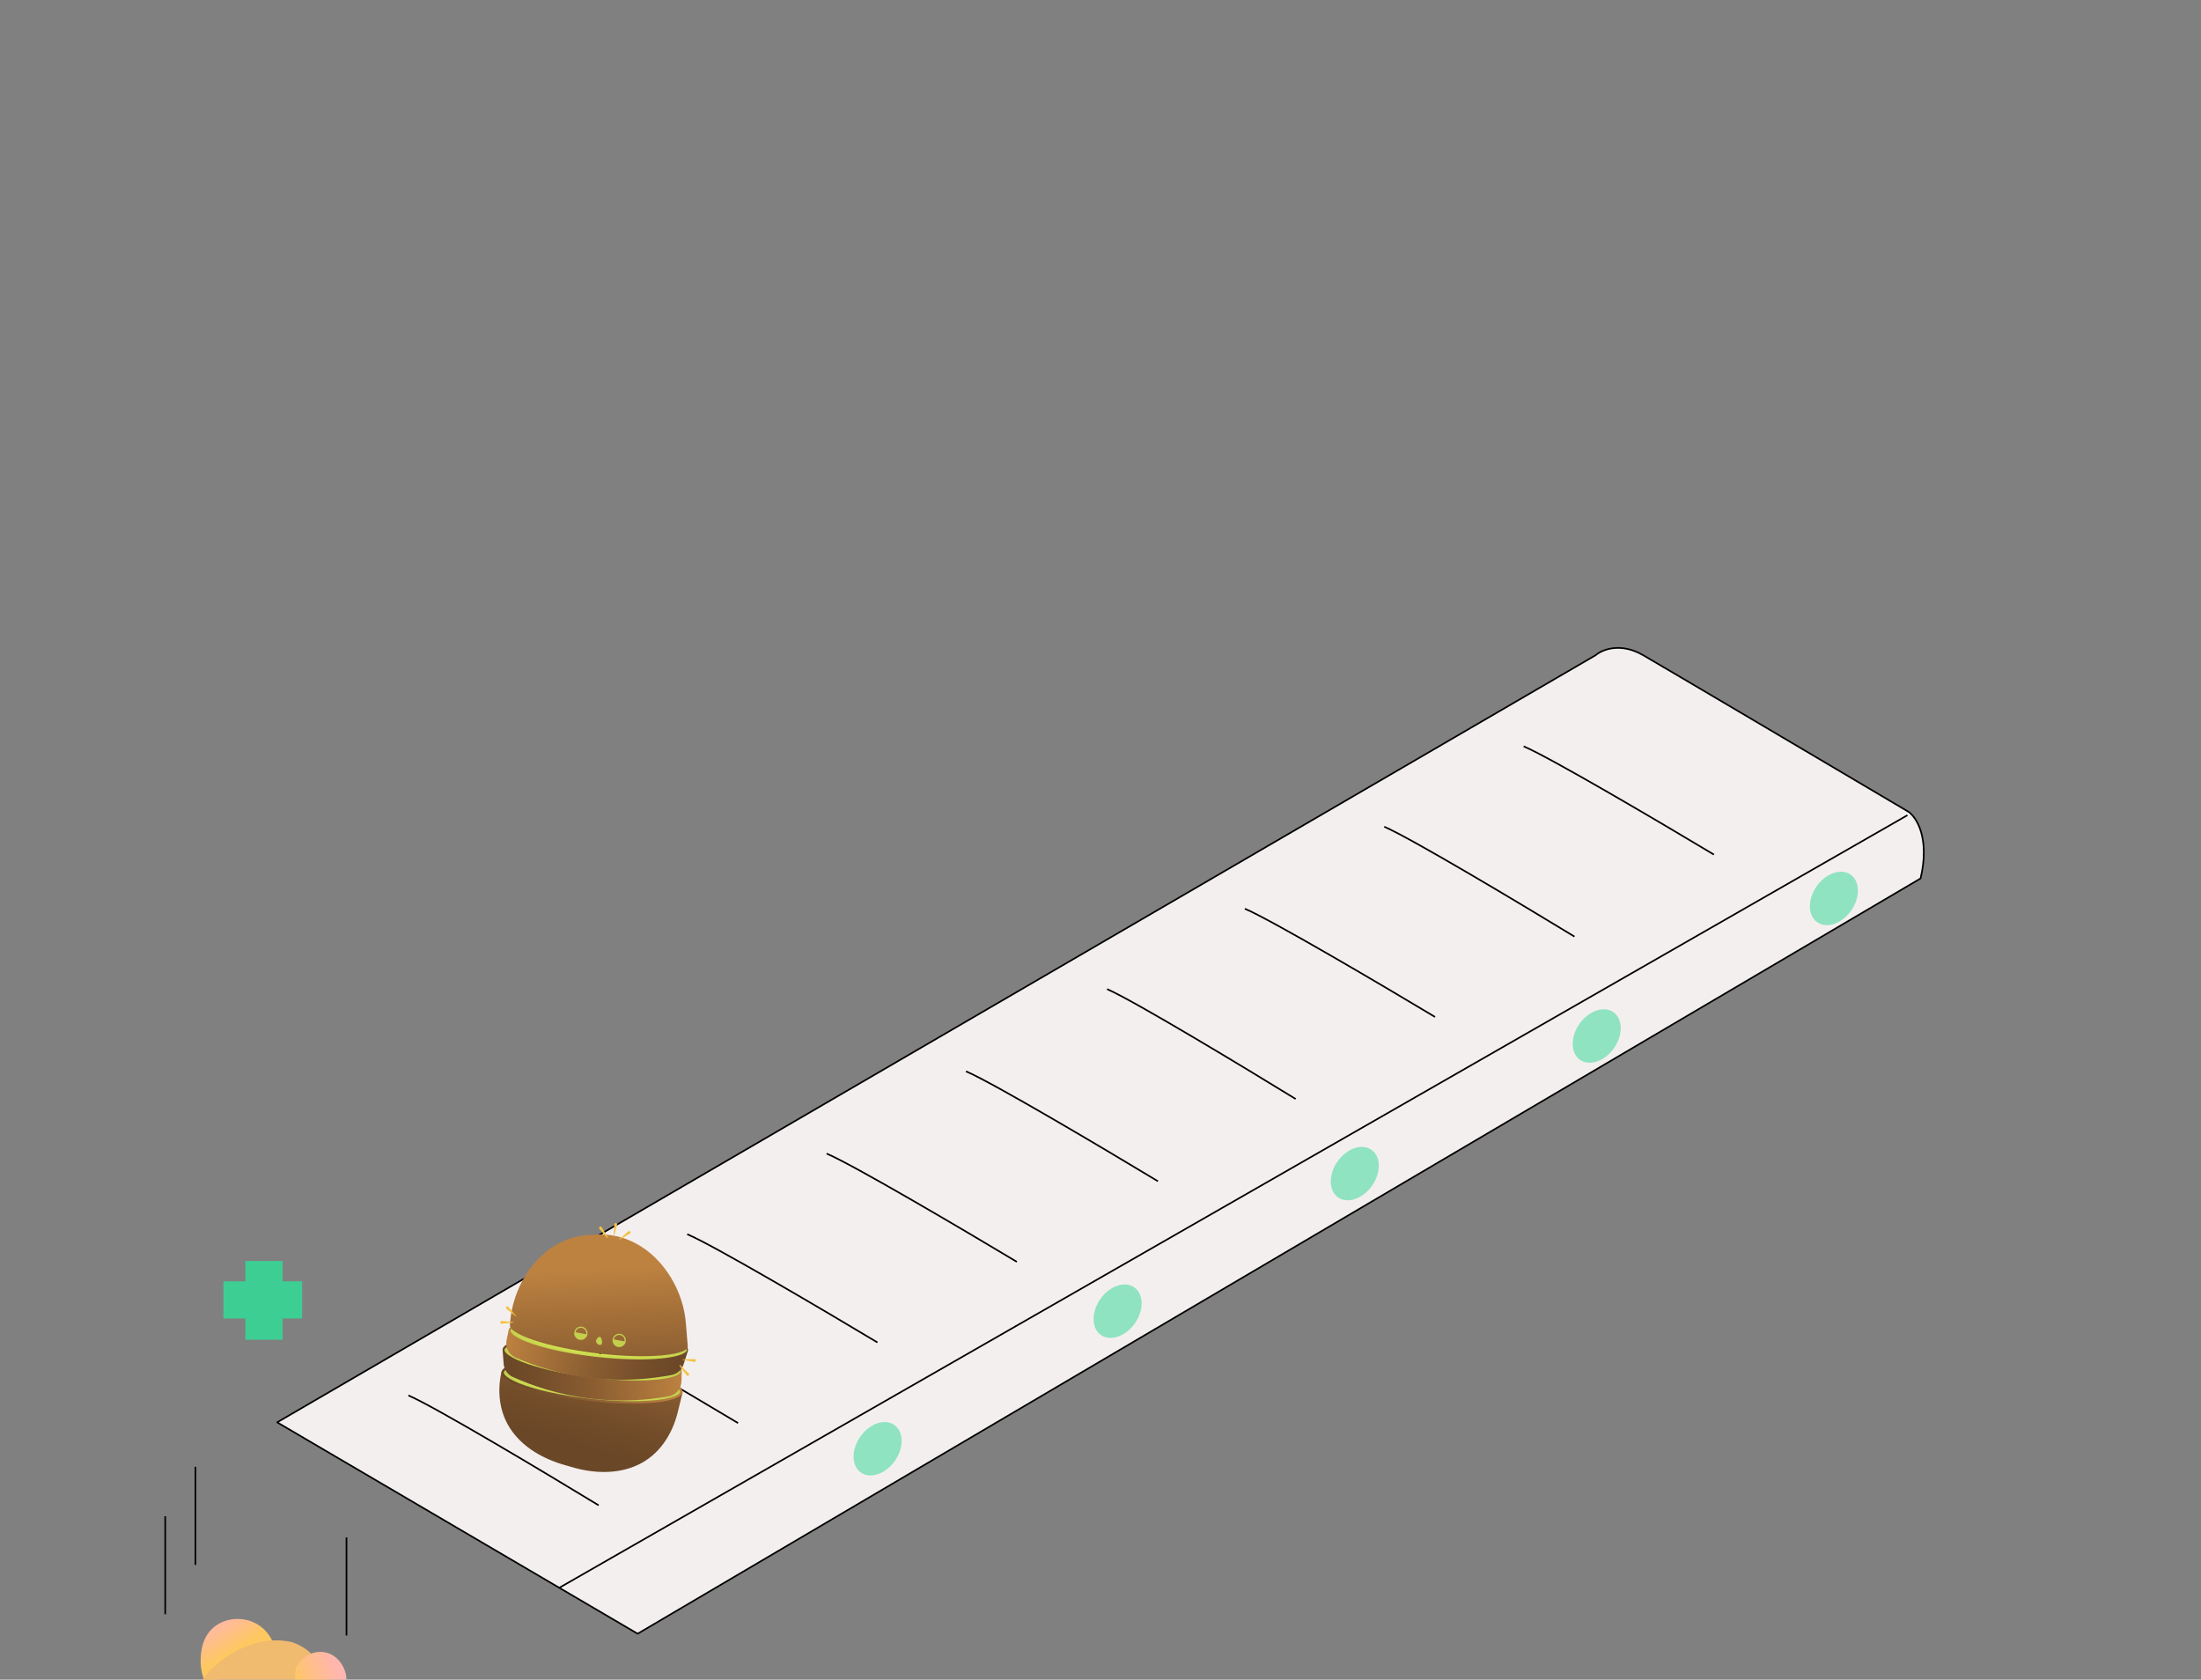 <svg width="1342" height="1024" viewBox="0 0 1342 1024" fill="none" xmlns="http://www.w3.org/2000/svg">
<rect x="0" y="0" width="1342" height="1024" fill="#808080" stroke="none"/>
<g clip-path="url(#clip0_5199_12068)">
<path d="M972.922 399.431L169 867.129L388.777 996L1171.01 535.542C1176.79 511.216 1168.6 498.377 1163.78 494.998C1115.58 466.487 1015.72 407.457 1001.84 399.431C987.959 391.406 976.778 396.087 972.922 399.431Z" fill="#F4EFEF" stroke="black" stroke-linejoin="round"/>
<path d="M759 554C775.24 560.859 843.1 600.858 875 620" stroke="black"/>
<path d="M249 850.715C265.24 857.678 333.1 898.283 365 917.715" stroke="black"/>
<path d="M844 504C860.24 510.963 928.1 551.568 960 571" stroke="black"/>
<path d="M334 801.57C350.24 808.429 418.1 848.428 450 867.57" stroke="black"/>
<path d="M929 455C945.24 461.859 1013.1 501.858 1045 521" stroke="black"/>
<path d="M419 752.428C435.24 759.287 503.1 799.286 535 818.428" stroke="black"/>
<path d="M504 703.285C520.24 710.144 588.1 750.143 620 769.285" stroke="black"/>
<path d="M589 653.143C605.38 660.105 673.825 700.711 706 720.143" stroke="black"/>
<path d="M675 603C691.1 609.963 758.375 650.568 790 670" stroke="black"/>
<path d="M341.037 967.974L1163 497" stroke="black"/>
<ellipse cx="535.093" cy="883.231" rx="17.727" ry="12.866" transform="rotate(-54.894 535.093 883.231)" fill="#8FE3C1"/>
<ellipse cx="826.042" cy="715.487" rx="17.727" ry="12.866" transform="rotate(-54.894 826.042 715.487)" fill="#8FE3C1"/>
<ellipse cx="973.554" cy="631.608" rx="17.727" ry="12.866" transform="rotate(-54.894 973.554 631.608)" fill="#8FE3C1"/>
<ellipse cx="1118.17" cy="547.729" rx="17.727" ry="12.866" transform="rotate(-54.894 1118.17 547.729)" fill="#8FE3C1"/>
<ellipse cx="681.423" cy="799.365" rx="17.727" ry="12.866" transform="rotate(-54.894 681.423 799.365)" fill="#8FE3C1"/>
<path d="M413.143 861.336C409.775 874.738 401.848 886.934 389.15 892.973C376.579 898.953 361.599 898.301 348.566 894.378C346.999 893.916 346.213 893.692 344.637 893.257C331.48 889.579 318.477 882.433 310.905 870.647C304.357 860.452 303.127 847.992 305.767 836.333L416.283 848.605C415.236 852.851 414.189 857.093 413.143 861.336Z" fill="url(#paint0_linear_5199_12068)"/>
<path d="M416.111 848.726C415.405 855.098 390.132 857.527 359.666 854.151C329.201 850.773 305.074 842.871 305.78 836.497C306.486 830.125 331.758 827.696 362.225 831.071C392.691 834.447 416.817 842.352 416.111 848.726Z" fill="url(#paint1_linear_5199_12068)"/>
<path d="M325.675 846.394C310.697 842.12 307.002 838.261 307.18 836.652C307.367 834.973 311.616 832.622 322.979 831.531C333.547 830.516 347.428 830.851 362.072 832.473C374.581 833.861 386.707 836.117 396.218 838.831C411.196 843.105 414.892 846.964 414.713 848.573C414.526 850.252 410.277 852.603 398.914 853.694C388.346 854.709 374.465 854.374 359.821 852.752C347.312 851.364 335.183 849.107 325.675 846.394Z" fill="url(#paint2_radial_5199_12068)"/>
<path d="M352.994 838.135C352.126 838.417 348.305 839.65 348.313 841.246C348.329 844.679 366.053 847.373 372.533 845.013C373.278 844.74 375.235 844.029 375.238 842.983C375.241 842.193 374.126 841.55 373.298 841.117C367.814 838.261 361.488 837.805 359.166 837.686C355.65 837.507 354.255 837.729 352.994 838.135Z" fill="#FFE6CC"/>
<path d="M341.631 838.855C342.12 838.331 345.23 839.857 345.107 840.288C345 840.663 342.318 840.704 341.699 839.524C341.671 839.469 341.452 839.049 341.631 838.855Z" fill="#063B01"/>
<path d="M360.957 850.432C361.202 850.841 361.826 851.147 362.266 850.998C363.276 850.652 363.244 847.889 362.639 847.684C362.063 847.49 360.332 849.389 360.957 850.432Z" fill="#063B01"/>
<path d="M347.366 846.379C347.393 846.759 348.883 847.29 350.155 846.818C351.025 846.493 351.815 845.694 351.64 845.385C351.302 844.792 347.321 845.746 347.366 846.379Z" fill="#063B01"/>
<path d="M376.736 849.737C375.429 850.035 373.584 847.783 373.882 847.354C374.08 847.068 375.257 847.557 376.577 848.108C377.301 848.41 377.564 848.587 377.601 848.827C377.664 849.195 377.197 849.631 376.736 849.737Z" fill="#063B01"/>
<path d="M362.165 835.545C361.909 835.253 360.741 835.386 360.582 835.79C360.547 835.874 360.59 836.015 360.675 836.294C360.816 836.757 360.886 836.985 360.989 837.022C361.375 837.15 362.504 835.93 362.165 835.545Z" fill="#063B01"/>
<path d="M351.56 835.264C350.957 835.099 350.275 835.357 350.257 835.611C350.232 836.056 352.28 836.79 352.539 836.444C352.699 836.231 352.294 835.463 351.56 835.264Z" fill="#063B01"/>
<path d="M380.463 841.532C380.55 841.254 379.597 840.5 378.533 840.525C377.802 840.543 377 840.923 377.042 841.186C377.126 841.696 380.323 841.999 380.463 841.532Z" fill="#063B01"/>
<path d="M345.903 836.528C345.861 836.268 346.336 835.919 346.804 835.852C347.981 835.688 349.211 837.308 349.025 837.565C348.983 837.622 348.884 837.587 347.435 837.155C346.209 836.787 345.931 836.711 345.903 836.528Z" fill="#A2C71E"/>
<path d="M370.295 836.879C370.777 836.52 371.521 836.521 371.645 836.75C371.866 837.152 370.308 838.535 369.915 838.302C369.673 838.164 369.707 837.316 370.295 836.879Z" fill="#063B01"/>
<path d="M377.424 838.571C377.485 838.318 377.037 837.909 376.572 837.787C375.408 837.481 374.074 838.949 374.239 839.226C374.276 839.288 374.378 839.262 375.852 839.008C377.099 838.791 377.381 838.748 377.424 838.571Z" fill="#A2C71E"/>
<path d="M353.308 848.453C353.476 848.975 355.132 849.36 356.118 848.664C357.055 848.001 357.175 846.519 356.729 846.231C356.47 846.062 356.025 846.307 355.343 846.678C354.642 847.061 353.129 847.892 353.308 848.453Z" fill="#A2C71E"/>
<path d="M343.282 842.901C343.169 843.157 343.391 843.49 343.569 843.658C344.526 844.547 347.201 843.443 347.133 842.99C347.064 842.492 343.633 842.104 343.282 842.901Z" fill="#A2C71E"/>
<path d="M367.087 836.321C366.998 836.081 366.507 835.835 366.148 835.841C365.248 835.862 365.129 837.495 365.377 837.697C365.434 837.742 365.484 837.695 366.303 837.1C366.99 836.596 367.148 836.488 367.087 836.321Z" fill="#A2C71E"/>
<path d="M369.931 850.197C369.775 850.602 368.564 850.767 367.806 850.244C366.874 849.599 366.873 848.078 367.287 847.882C367.531 847.766 367.939 848.101 368.633 848.674C369.408 849.308 370.063 849.848 369.931 850.197Z" fill="#A2C71E"/>
<path d="M356.714 835.008C356.426 834.904 355.917 834.835 355.774 835.042C355.512 835.423 356.498 836.737 357.025 836.628C357.323 836.567 357.542 836.043 357.398 835.615C357.252 835.205 356.827 835.047 356.714 835.008Z" fill="#A2C71E"/>
<path d="M380.663 844.146C380.803 844.397 380.614 844.737 380.452 844.91C379.591 845.831 376.804 844.821 376.826 844.364C376.843 843.869 380.23 843.362 380.663 844.146Z" fill="#A2C71E"/>
<path d="M362.505 817.923C332.336 814.152 307.234 816.257 306.442 822.618C306.411 822.861 306.422 823.11 306.464 823.361C306.673 826.076 306.882 828.795 307.091 831.51C307.357 834.981 309.49 838.034 312.663 839.47C324.007 844.596 340.143 850.301 360.137 852.679C379.204 854.946 395.576 853.451 407.685 851.287C412.103 850.499 415.358 846.707 415.494 842.222C415.554 840.278 415.614 838.337 415.67 836.393C415.679 836.351 415.687 836.308 415.692 836.266C416.484 829.902 392.674 821.689 362.505 817.923Z" fill="url(#paint3_linear_5199_12068)"/>
<path d="M394.712 841.498C410.274 840.825 414.765 837.93 414.966 836.324C415.174 834.648 411.588 831.373 400.79 827.67C390.748 824.225 377.17 821.324 362.549 819.496C350.061 817.937 337.743 817.312 327.861 817.739C312.3 818.413 307.808 821.307 307.608 822.913C307.399 824.59 310.985 827.865 321.783 831.568C331.825 835.012 345.404 837.914 360.024 839.742C372.512 841.301 384.83 841.926 394.712 841.498Z" fill="url(#paint4_radial_5199_12068)"/>
<path d="M370.059 827.115C370.837 827.591 374.267 829.679 373.888 831.229C373.074 834.564 355.21 833.063 349.456 829.261C348.795 828.822 347.056 827.676 347.297 826.658C347.477 825.888 348.711 825.522 349.618 825.294C355.616 823.791 361.874 824.819 364.16 825.243C367.622 825.887 368.926 826.427 370.059 827.115Z" fill="#FFE6CC"/>
<path d="M380.945 830.457C380.591 829.833 377.212 830.594 377.231 831.042C377.248 831.431 379.847 832.095 380.723 831.091C380.763 831.044 381.074 830.686 380.945 830.457Z" fill="#063B01"/>
<path d="M359.455 837.223C359.122 837.564 358.441 837.716 358.051 837.469C357.149 836.898 357.822 834.218 358.459 834.159C359.067 834.104 360.306 836.354 359.455 837.223Z" fill="#063B01"/>
<path d="M373.619 836.441C373.504 836.804 371.932 836.974 370.804 836.219C370.034 835.701 369.451 834.74 369.693 834.48C370.159 833.982 373.81 835.836 373.619 836.441Z" fill="#063B01"/>
<path d="M344.268 832.876C345.47 833.47 347.788 831.709 347.598 831.222C347.472 830.898 346.213 831.1 344.802 831.329C344.028 831.454 343.73 831.565 343.638 831.79C343.495 832.133 343.845 832.666 344.268 832.876Z" fill="#063B01"/>
<path d="M361.739 822.462C362.056 822.238 363.161 822.639 363.222 823.068C363.236 823.159 363.161 823.285 363.014 823.537C362.769 823.955 362.648 824.16 362.54 824.172C362.137 824.207 361.32 822.757 361.739 822.462Z" fill="#063B01"/>
<path d="M372.125 824.656C372.749 824.636 373.353 825.045 373.311 825.296C373.232 825.735 371.069 825.972 370.898 825.576C370.789 825.332 371.364 824.678 372.125 824.656Z" fill="#063B01"/>
<path d="M342.551 824.03C342.531 823.74 343.633 823.228 344.662 823.5C345.369 823.687 346.06 824.243 345.959 824.49C345.762 824.965 342.583 824.517 342.551 824.03Z" fill="#063B01"/>
<path d="M377.332 827.201C377.434 826.958 377.053 826.508 376.613 826.334C375.506 825.901 373.933 827.19 374.055 827.484C374.082 827.549 374.187 827.538 375.697 827.455C376.971 827.382 377.259 827.373 377.332 827.201Z" fill="#A2C71E"/>
<path d="M353.527 821.87C353.142 821.41 352.418 821.237 352.244 821.431C351.936 821.771 353.13 823.478 353.566 823.343C353.83 823.265 353.997 822.433 353.527 821.87Z" fill="#063B01"/>
<path d="M346.201 821.857C346.2 821.597 346.731 821.304 347.212 821.293C348.415 821.266 349.371 823.004 349.146 823.235C349.096 823.287 349.002 823.238 347.628 822.648C346.462 822.147 346.198 822.039 346.201 821.857Z" fill="#A2C71E"/>
<path d="M367.354 837.076C367.069 837.545 365.37 837.534 364.572 836.628C363.815 835.769 364.043 834.295 364.544 834.119C364.835 834.015 365.211 834.357 365.788 834.876C366.384 835.412 367.663 836.571 367.354 837.076Z" fill="#A2C71E"/>
<path d="M378.396 834.007C378.447 834.282 378.153 834.555 377.941 834.677C376.803 835.319 374.458 833.623 374.63 833.198C374.813 832.73 378.24 833.15 378.396 834.007Z" fill="#A2C71E"/>
<path d="M356.776 822.074C356.917 821.86 357.453 821.736 357.801 821.826C358.671 822.055 358.407 823.671 358.118 823.81C358.053 823.841 358.015 823.782 357.357 823.014C356.806 822.364 356.677 822.222 356.776 822.074Z" fill="#A2C71E"/>
<path d="M350.782 834.908C350.839 835.338 351.978 835.78 352.838 835.448C353.894 835.037 354.248 833.558 353.891 833.271C353.68 833.101 353.206 833.332 352.398 833.729C351.497 834.165 350.734 834.538 350.782 834.908Z" fill="#A2C71E"/>
<path d="M367.172 823.207C367.476 823.173 367.987 823.224 368.078 823.459C368.244 823.891 366.98 824.939 366.493 824.711C366.217 824.582 366.126 824.021 366.365 823.639C366.599 823.274 367.053 823.219 367.172 823.207Z" fill="#A2C71E"/>
<path d="M341.754 826.526C341.56 826.739 341.664 827.113 341.782 827.319C342.405 828.415 345.35 828.081 345.436 827.631C345.531 827.146 342.358 825.865 341.754 826.526Z" fill="#A2C71E"/>
<path d="M366.055 805.715C396.274 809.063 420.198 816.947 419.492 823.318C419.466 823.563 419.398 823.802 419.298 824.036C418.464 826.629 417.628 829.224 416.794 831.817C415.728 835.131 412.943 837.604 409.524 838.262C397.299 840.61 380.278 842.406 360.279 840.07C341.208 837.842 325.632 832.581 314.358 827.66C310.245 825.867 307.96 821.422 308.871 817.028C309.265 815.123 309.658 813.222 310.055 811.318C310.057 811.275 310.058 811.231 310.063 811.189C310.766 804.813 335.837 802.363 366.055 805.715Z" fill="url(#paint5_linear_5199_12068)"/>
<path d="M423.448 828.568L416.149 828.776C416.087 828.776 416.035 828.831 416.039 828.894C416.041 828.949 416.08 828.993 416.132 829.001L423.326 830.251C423.791 830.333 424.236 830.026 424.317 829.564C424.398 829.102 424.085 828.662 423.62 828.581C423.564 828.572 423.503 828.569 423.448 828.568Z" fill="#F3C344"/>
<path d="M419.902 837.302L414.698 832.25C414.592 832.147 414.424 832.15 414.322 832.252C414.229 832.346 414.221 832.49 414.298 832.592L418.614 838.405C418.893 838.78 419.431 838.864 419.809 838.585C420.19 838.311 420.273 837.78 419.993 837.405C419.967 837.368 419.933 837.333 419.902 837.302Z" fill="#F3C344"/>
<path d="M329.765 820.913C314.787 816.64 311.091 812.78 311.27 811.172C311.457 809.493 315.706 807.141 327.069 806.051C337.637 805.036 351.518 805.371 366.162 806.993C378.671 808.38 390.796 810.637 400.308 813.351C415.286 817.624 418.981 821.484 418.803 823.092C418.616 824.771 414.367 827.122 403.004 828.213C392.436 829.228 378.555 828.893 363.91 827.271C351.402 825.883 339.273 823.626 329.765 820.913Z" fill="url(#paint6_radial_5199_12068)"/>
<path d="M357.082 812.655C356.214 812.936 352.393 814.169 352.401 815.765C352.417 819.199 370.141 821.892 376.621 819.532C377.366 819.26 379.323 818.549 379.326 817.503C379.329 816.712 378.214 816.07 377.386 815.636C371.902 812.78 365.576 812.325 363.254 812.206C359.738 812.027 358.343 812.249 357.082 812.655Z" fill="#FFE6CC"/>
<path d="M345.719 813.379C346.208 812.855 349.318 814.38 349.195 814.812C349.088 815.186 346.406 815.227 345.787 814.048C345.76 813.989 345.541 813.569 345.719 813.379Z" fill="#063B01"/>
<path d="M365.045 824.951C365.29 825.36 365.914 825.666 366.353 825.518C367.364 825.172 367.332 822.409 366.727 822.203C366.151 822.01 364.42 823.909 365.045 824.951Z" fill="#063B01"/>
<path d="M351.454 820.901C351.481 821.281 352.97 821.811 354.243 821.339C355.113 821.015 355.902 820.215 355.728 819.906C355.39 819.314 351.408 820.268 351.454 820.901Z" fill="#063B01"/>
<path d="M380.826 824.256C379.519 824.554 377.674 822.303 377.972 821.873C378.17 821.587 379.347 822.076 380.667 822.628C381.391 822.929 381.654 823.106 381.691 823.347C381.754 823.715 381.286 824.154 380.826 824.256Z" fill="#063B01"/>
<path d="M366.253 810.068C365.997 809.776 364.828 809.91 364.67 810.313C364.634 810.398 364.678 810.538 364.763 810.818C364.904 811.281 364.974 811.509 365.077 811.545C365.463 811.674 366.593 810.45 366.253 810.068Z" fill="#063B01"/>
<path d="M355.647 809.785C355.045 809.621 354.363 809.878 354.345 810.132C354.32 810.577 356.368 811.311 356.627 810.966C356.787 810.752 356.382 809.984 355.647 809.785Z" fill="#063B01"/>
<path d="M384.553 816.051C384.64 815.773 383.687 815.02 382.623 815.045C381.892 815.062 381.09 815.443 381.132 815.706C381.216 816.215 384.412 816.518 384.553 816.051Z" fill="#063B01"/>
<path d="M349.991 811.048C349.949 810.788 350.424 810.438 350.892 810.371C352.069 810.207 353.299 811.828 353.113 812.085C353.071 812.142 352.972 812.106 351.523 811.675C350.297 811.306 350.019 811.231 349.991 811.048Z" fill="#A2C71E"/>
<path d="M374.379 811.402C374.86 811.043 375.604 811.044 375.729 811.272C375.949 811.675 374.391 813.057 373.998 812.825C373.761 812.684 373.795 811.837 374.379 811.402Z" fill="#063B01"/>
<path d="M381.512 813.09C381.573 812.838 381.125 812.429 380.66 812.307C379.496 812 378.162 813.469 378.327 813.746C378.364 813.808 378.466 813.782 379.939 813.528C381.187 813.311 381.469 813.267 381.512 813.09Z" fill="#A2C71E"/>
<path d="M357.396 822.973C357.564 823.495 359.22 823.88 360.206 823.184C361.143 822.521 361.263 821.038 360.817 820.75C360.558 820.582 360.113 820.826 359.431 821.197C358.729 821.584 357.217 822.411 357.396 822.973Z" fill="#A2C71E"/>
<path d="M347.372 817.42C347.258 817.676 347.481 818.009 347.659 818.177C348.616 819.066 351.291 817.962 351.223 817.509C351.154 817.011 347.722 816.626 347.372 817.42Z" fill="#A2C71E"/>
<path d="M371.177 810.841C371.088 810.6 370.597 810.354 370.237 810.361C369.338 810.382 369.219 812.014 369.467 812.217C369.524 812.262 369.574 812.214 370.392 811.62C371.079 811.119 371.238 811.008 371.177 810.841Z" fill="#A2C71E"/>
<path d="M374.018 824.717C373.863 825.121 372.652 825.286 371.893 824.763C370.961 824.118 370.961 822.597 371.375 822.401C371.619 822.285 372.027 822.62 372.721 823.194C373.495 823.827 374.151 824.368 374.018 824.717Z" fill="#A2C71E"/>
<path d="M360.802 809.527C360.514 809.423 360.005 809.355 359.862 809.562C359.6 809.943 360.586 811.256 361.113 811.148C361.411 811.087 361.63 810.562 361.486 810.135C361.34 809.725 360.914 809.57 360.802 809.527Z" fill="#A2C71E"/>
<path d="M384.751 818.664C384.891 818.916 384.703 819.256 384.54 819.428C383.679 820.35 380.893 819.339 380.914 818.882C380.931 818.387 384.317 817.884 384.751 818.664Z" fill="#A2C71E"/>
<path d="M419.393 821.381C419.004 816.603 418.611 811.821 418.222 807.043C416.094 778.907 393.627 751.071 363.789 752.654C362.321 752.721 361.588 752.754 360.12 752.821C331.614 753.898 312.228 781.073 310.91 808.083L310.97 808.091C310.967 808.108 310.964 808.126 310.961 808.144C310.74 809.909 314.38 813.29 325.359 816.998C335.464 820.411 349.125 823.267 363.829 825.039C376.309 826.544 388.638 827.125 398.543 826.675C413.073 826.015 418.745 823.436 419.255 821.363L419.393 821.381Z" fill="url(#paint7_linear_5199_12068)"/>
<path d="M305.945 805.305L313.216 806C313.28 806.008 313.324 806.062 313.32 806.125C313.316 806.181 313.272 806.222 313.22 806.228L305.96 807.014C305.488 807.064 305.065 806.725 305.016 806.253C304.966 805.781 305.305 805.359 305.777 805.309C305.829 805.3 305.889 805.301 305.945 805.305Z" fill="#F3C344"/>
<path d="M310.006 796.709L314.675 802.322C314.723 802.383 314.717 802.471 314.656 802.52C314.601 802.564 314.528 802.561 314.477 802.521L308.805 797.923C308.436 797.623 308.38 797.085 308.68 796.717C308.979 796.349 309.517 796.293 309.885 796.592C309.929 796.629 309.97 796.669 310.006 796.709Z" fill="#F3C344"/>
<path d="M376.245 746.681L374.375 753.742C374.36 753.803 374.295 753.841 374.234 753.822C374.181 753.807 374.147 753.76 374.148 753.707L374.558 746.414C374.586 745.942 374.99 745.579 375.462 745.604C375.934 745.631 376.296 746.036 376.272 746.508C376.271 746.567 376.26 746.628 376.245 746.681Z" fill="#F3C344"/>
<path d="M384.066 752.086L377.767 755.778C377.698 755.816 377.613 755.796 377.575 755.727C377.541 755.669 377.555 755.595 377.602 755.55L383.063 750.703C383.417 750.388 383.959 750.42 384.274 750.774C384.588 751.129 384.557 751.671 384.202 751.985C384.162 752.026 384.111 752.06 384.066 752.086Z" fill="#F3C344"/>
<path d="M366.831 748.131L370.625 754.356C370.701 754.482 370.662 754.645 370.536 754.721C370.423 754.79 370.278 754.765 370.193 754.667L365.451 749.135C365.143 748.776 365.185 748.234 365.544 747.926C365.902 747.618 366.444 747.66 366.752 748.019C366.778 748.053 366.808 748.093 366.831 748.131Z" fill="#F3C344"/>
<path d="M354.906 808.823C352.7 808.41 350.575 809.866 350.162 812.072C349.75 814.278 351.205 816.403 353.411 816.815C355.618 817.227 357.742 815.772 358.155 813.566C358.57 811.356 357.115 809.235 354.906 808.823ZM350.903 812.21C351.239 810.411 352.972 809.223 354.771 809.559C356.569 809.895 357.758 811.628 357.422 813.427L350.903 812.21Z" fill="#C4CF4D"/>
<path d="M378.287 813.184C376.08 812.772 373.956 814.227 373.543 816.433C373.131 818.639 374.586 820.764 376.792 821.176C378.998 821.589 381.123 820.133 381.536 817.927C381.948 815.718 380.493 813.596 378.287 813.184ZM374.28 816.572C374.616 814.773 376.349 813.585 378.148 813.921C379.947 814.257 381.135 815.99 380.799 817.789L374.28 816.572Z" fill="#C4CF4D"/>
<path d="M363.43 817.459C363.596 816.332 365.112 814.381 366.101 815.207C366.856 815.836 367.32 818.076 367.046 819.082C366.532 820.977 363.139 819.4 363.43 817.459Z" fill="#C4CF4D"/>
<path d="M124.812 1024.96C123.664 1022.21 122.068 1017.36 122.346 1011.27C122.512 1007.64 122.949 998.148 130.446 991.962C137.697 985.976 148.719 985.425 156.858 990.207C163.647 994.199 166.281 1000.64 167.07 1002.85C164.073 1006.7 158.978 1012.25 151.223 1016.89C140.486 1023.31 130.228 1024.65 124.812 1024.96Z" fill="url(#paint8_linear_5199_12068)"/>
<path d="M179.473 1133.16C163.352 1137.61 143.001 1137.01 128.316 1130.13C110.426 1121.76 105.425 1105.16 105.489 1090.51C106.302 1075.75 108.458 1061.13 112.042 1046.61C116.705 1031.9 125.164 1017.6 141.493 1007.98C151.942 1001.82 164.5 998.131 177.779 1001.06C189.01 1004.61 194.859 1013.19 198.782 1021.19C203.754 1031.33 206.779 1041.69 207.692 1052.49C208.53 1061.69 210.442 1070.63 213.47 1079.57C221.718 1101.6 209.649 1125.06 179.473 1133.16Z" fill="url(#paint9_radial_5199_12068)"/>
<path d="M197.004 1042.52C195.38 1042.21 188.668 1040.74 183.974 1034.44C178.251 1026.77 180.156 1018.13 180.452 1016.89C183.548 1010.18 190.503 1006.27 197.38 1007.21C204.86 1008.24 209.371 1014.62 210.738 1020.05C213.065 1029.3 206.441 1036.38 205.505 1037.35C202.413 1040.55 198.923 1041.92 197.004 1042.52Z" fill="url(#paint10_linear_5199_12068)"/>
<path d="M211.262 937.287V997.068" stroke="black"/>
<path d="M100.738 924.373V984.154" stroke="black"/>
<path d="M119.158 894.236V954.017" stroke="black"/>
<path d="M172.303 803.822V816.781H149.633V803.822H136.215V781.151H149.633V768.781H172.303V781.151H184.215V803.822H172.303Z" fill="#3DCE94"/>
</g>
<defs>
<linearGradient id="paint0_linear_5199_12068" x1="350.339" y1="880.834" x2="380.471" y2="775.231" gradientUnits="userSpaceOnUse">
<stop stop-color="#6A4727"/>
<stop offset="0.193" stop-color="#734D2A"/>
<stop offset="0.506" stop-color="#8B5E31"/>
<stop offset="0.897" stop-color="#B27A3D"/>
<stop offset="1" stop-color="#BD8240"/>
</linearGradient>
<linearGradient id="paint1_linear_5199_12068" x1="308.286" y1="827.585" x2="413.603" y2="857.635" gradientUnits="userSpaceOnUse">
<stop stop-color="#6A4727"/>
<stop offset="0.193" stop-color="#734D2A"/>
<stop offset="0.506" stop-color="#8B5E31"/>
<stop offset="0.897" stop-color="#B27A3D"/>
<stop offset="1" stop-color="#BD8240"/>
</linearGradient>
<radialGradient id="paint2_radial_5199_12068" cx="0" cy="0" r="1" gradientUnits="userSpaceOnUse" gradientTransform="translate(360.928 842.616) rotate(6.236) scale(53.585 10.671)">
<stop stop-color="#C4CF4D"/>
<stop offset="0.263" stop-color="#C6D24D"/>
<stop offset="0.427" stop-color="#CCDA4E"/>
<stop offset="0.564" stop-color="#D5E950"/>
<stop offset="0.619" stop-color="#DBF151"/>
<stop offset="1" stop-color="#C4CF4D"/>
</radialGradient>
<linearGradient id="paint3_linear_5199_12068" x1="307.035" y1="837.088" x2="415.558" y2="832.39" gradientUnits="userSpaceOnUse">
<stop stop-color="#6A4727"/>
<stop offset="0.193" stop-color="#734D2A"/>
<stop offset="0.506" stop-color="#8B5E31"/>
<stop offset="0.897" stop-color="#B27A3D"/>
<stop offset="1" stop-color="#BD8240"/>
</linearGradient>
<radialGradient id="paint4_radial_5199_12068" cx="0" cy="0" r="1" gradientUnits="userSpaceOnUse" gradientTransform="translate(361.395 829.742) rotate(-172.79) scale(53.585 10.671)">
<stop stop-color="#C4CF4D"/>
<stop offset="0.263" stop-color="#C6D24D"/>
<stop offset="0.427" stop-color="#CCDA4E"/>
<stop offset="0.564" stop-color="#D5E950"/>
<stop offset="0.619" stop-color="#DBF151"/>
<stop offset="1" stop-color="#C4CF4D"/>
</radialGradient>
<linearGradient id="paint5_linear_5199_12068" x1="415.547" y1="837.253" x2="311.091" y2="807.449" gradientUnits="userSpaceOnUse">
<stop stop-color="#6A4727"/>
<stop offset="0.193" stop-color="#734D2A"/>
<stop offset="0.506" stop-color="#8B5E31"/>
<stop offset="0.897" stop-color="#B27A3D"/>
<stop offset="1" stop-color="#BD8240"/>
</linearGradient>
<radialGradient id="paint6_radial_5199_12068" cx="0" cy="0" r="1" gradientUnits="userSpaceOnUse" gradientTransform="translate(365.02 817.137) rotate(6.236) scale(53.585 10.671)">
<stop stop-color="#C4CF4D"/>
<stop offset="0.263" stop-color="#C6D24D"/>
<stop offset="0.427" stop-color="#CCDA4E"/>
<stop offset="0.564" stop-color="#D5E950"/>
<stop offset="0.619" stop-color="#DBF151"/>
<stop offset="1" stop-color="#C4CF4D"/>
</radialGradient>
<linearGradient id="paint7_linear_5199_12068" x1="368.572" y1="890.028" x2="363.285" y2="773.632" gradientUnits="userSpaceOnUse">
<stop stop-color="#6A4727"/>
<stop offset="0.193" stop-color="#734D2A"/>
<stop offset="0.506" stop-color="#8B5E31"/>
<stop offset="0.897" stop-color="#B27A3D"/>
<stop offset="1" stop-color="#BD8240"/>
</linearGradient>
<linearGradient id="paint8_linear_5199_12068" x1="126.596" y1="982.585" x2="141.825" y2="1006.94" gradientUnits="userSpaceOnUse">
<stop stop-color="#FFB5B5"/>
<stop offset="0.195" stop-color="#FFB7AB"/>
<stop offset="0.523" stop-color="#FFBD91"/>
<stop offset="0.942" stop-color="#FEC766"/>
<stop offset="1" stop-color="#FEC860"/>
</linearGradient>
<radialGradient id="paint9_radial_5199_12068" cx="0" cy="0" r="1" gradientUnits="userSpaceOnUse" gradientTransform="translate(162.799 1092.25) scale(58.354 58.178)">
<stop stop-color="#FFDF9C"/>
<stop offset="0.293" stop-color="#FCD894"/>
<stop offset="0.748" stop-color="#F5C67E"/>
<stop offset="1" stop-color="#F0BA6F"/>
</radialGradient>
<linearGradient id="paint10_linear_5199_12068" x1="222.173" y1="1014.1" x2="181.043" y2="1030.27" gradientUnits="userSpaceOnUse">
<stop stop-color="white"/>
<stop offset="0.254" stop-color="#FFB5B5"/>
<stop offset="0.399" stop-color="#FFB7AB"/>
<stop offset="0.644" stop-color="#FFBD91"/>
<stop offset="0.957" stop-color="#FEC766"/>
<stop offset="1" stop-color="#FEC860"/>
</linearGradient>
<clipPath id="clip0_5199_12068">
<rect width="1342" height="1024" fill="white"/>
</clipPath>
</defs>
</svg>
